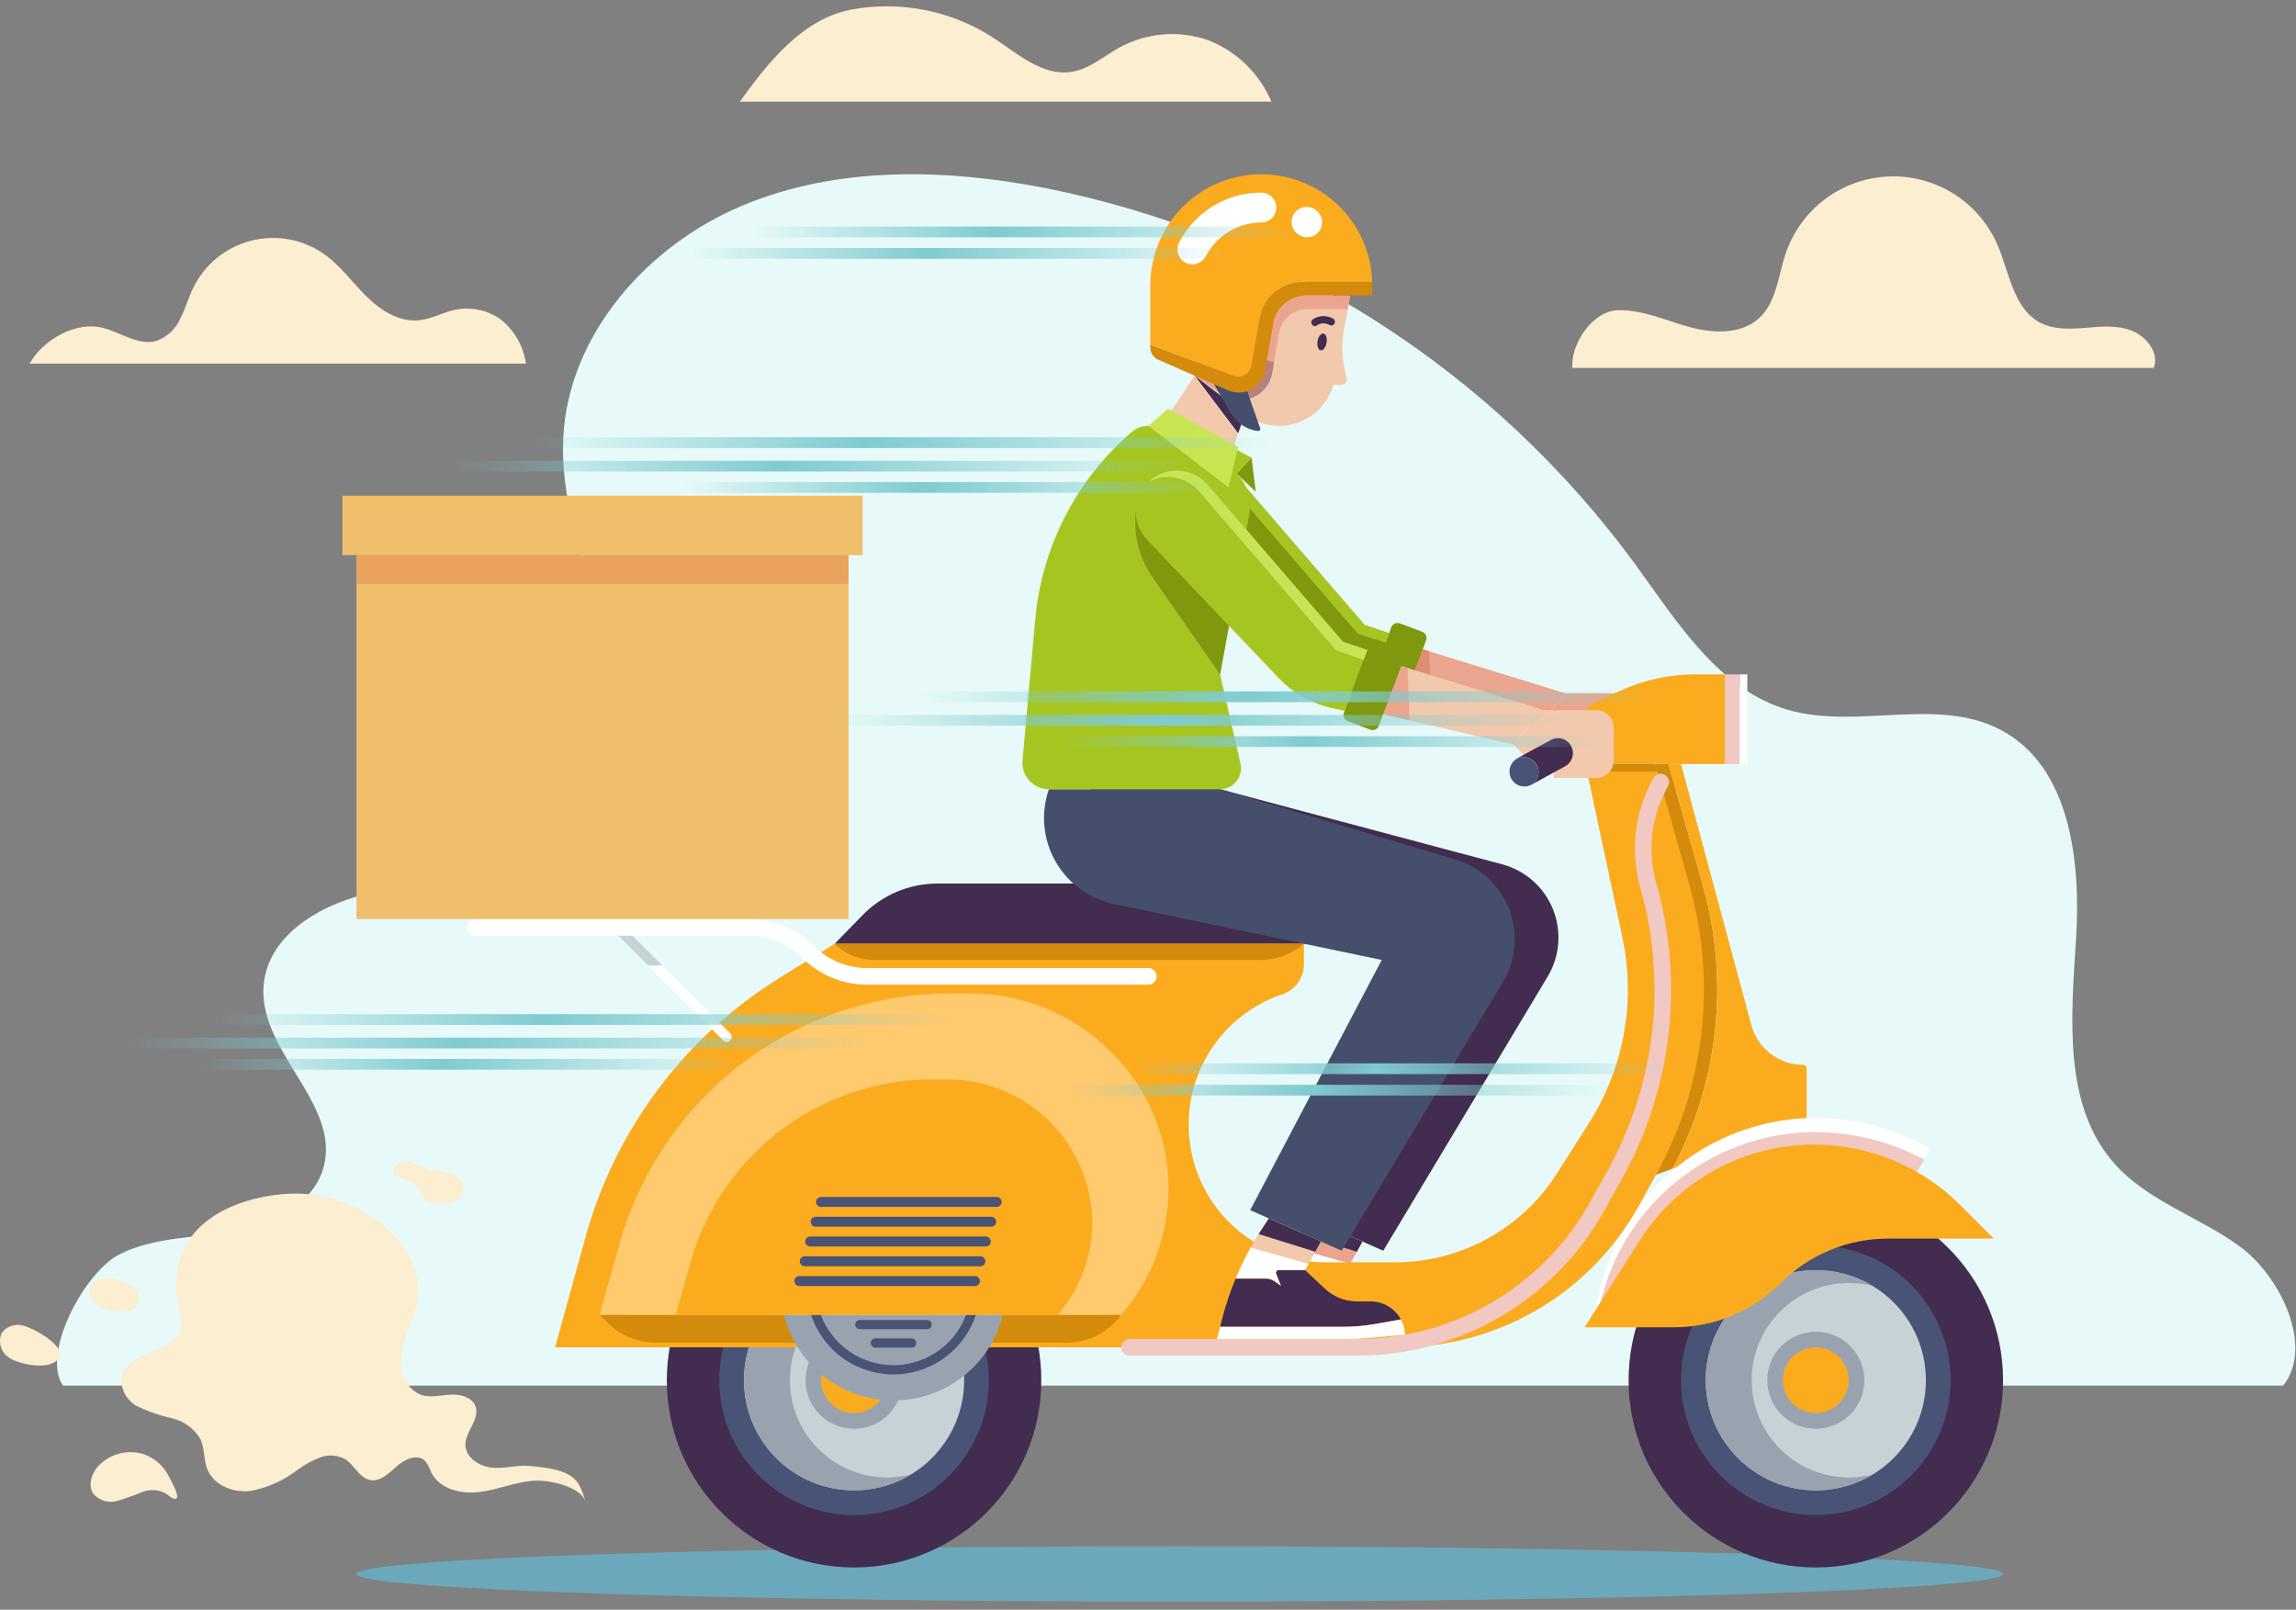 <svg width="281" height="197" viewBox="0 0 281 197" fill="none" xmlns="http://www.w3.org/2000/svg">
<rect x="0" y="0" width="281" height="197" fill="#808080" stroke="none"/>
<path d="M7.709 169.576H279.427C283.254 164.794 279.059 156.142 274.109 152.535C269.159 148.928 262.916 147.028 258.831 142.465C252.431 135.315 253.484 124.479 254.081 114.901C254.678 105.323 253.359 93.826 244.881 89.336C237.059 85.194 227.202 89.357 218.716 86.842C210.332 84.357 205.273 76.142 200.138 69.065C182.692 45.235 156.949 28.809 127.987 23.028C115.643 20.62 102.469 20.3 90.867 25.155C79.265 30.01 69.62 40.876 68.947 53.437C68.471 62.32 72.317 70.787 74.264 79.467C76.211 88.147 75.616 98.646 68.545 104.045C62.82 108.415 54.932 107.93 47.788 108.845C40.644 109.76 32.44 113.901 32.235 121.1C32.011 128.91 41.587 135.193 39.625 142.756C38.425 147.379 33.339 149.84 28.636 150.671C23.933 151.502 18.936 151.362 14.658 153.488C10.38 155.614 4.99 165.649 7.709 169.576Z" fill="#E7FAF9"/>
<path d="M192.43 45.03H263.587C264.287 43.24 262.77 41.258 260.999 40.51C259.228 39.762 257.221 39.954 255.305 40.116C253.389 40.278 251.354 40.374 249.658 39.468C246.38 37.716 245.936 33.321 244.445 29.917C243.322 27.348 241.448 25.178 239.07 23.693C236.691 22.208 233.919 21.477 231.118 21.596C228.316 21.715 225.616 22.678 223.373 24.36C221.129 26.041 219.446 28.362 218.545 31.017C217.622 33.735 217.434 36.917 215.345 38.886C213.145 40.952 209.674 40.819 206.764 40.02C203.854 39.221 201.008 37.882 197.991 37.964C194.974 38.046 192.225 42.019 192.43 45.03Z" fill="#FBEED1"/>
<path d="M90.55 12.442H155.603C154.873 10.719 153.803 9.16 152.456 7.861C151.109 6.561 149.513 5.548 147.764 4.88C146.018 4.29 144.169 4.064 142.333 4.218C140.496 4.371 138.71 4.9 137.087 5.772C135.104 6.852 133.315 8.472 131.087 8.802C127.57 9.328 124.545 6.569 121.57 4.622C116.444 1.3 110.242 0.063 104.234 1.163C98.295 2.278 94.057 7.525 90.55 12.442Z" fill="#FBEED1"/>
<path d="M3.623 44.504H64.363C64.073 42.372 62.97 40.435 61.286 39.096C60.483 38.522 59.569 38.121 58.602 37.918C57.636 37.715 56.638 37.714 55.671 37.916C54.171 38.24 52.783 39.051 51.254 39.2C48.854 39.434 46.595 37.99 44.875 36.3C43.155 34.61 41.73 32.59 39.775 31.176C38.491 30.249 37.019 29.614 35.464 29.315C33.908 29.016 32.306 29.061 30.77 29.447C29.233 29.833 27.8 30.55 26.57 31.548C25.34 32.546 24.343 33.801 23.649 35.225C23.055 36.444 22.693 37.767 22.075 38.973C21.802 39.595 21.409 40.157 20.917 40.625C20.424 41.093 19.844 41.458 19.209 41.699C17.043 42.346 14.909 40.773 12.737 40.16C9.412 39.217 5.314 41.493 3.623 44.504Z" fill="#FBEED1"/>
<path d="M144.39 196.011C200.038 196.011 245.149 194.495 245.149 192.624C245.149 190.754 200.038 189.237 144.39 189.237C88.742 189.237 43.631 190.754 43.631 192.624C43.631 194.495 88.742 196.011 144.39 196.011Z" fill="#6CA8BC"/>
<path d="M191.601 84.863H197.994C198.565 84.863 199.113 85.09 199.518 85.495C199.922 85.899 200.149 86.447 200.149 87.018V91.016C200.149 91.588 199.922 92.136 199.518 92.54C199.113 92.944 198.565 93.171 197.994 93.171H192.819V91.582C191.259 91.582 189.763 90.963 188.66 89.86L187.883 89.083L191.601 84.863Z" fill="#EBA58E"/>
<path d="M191.6 84.863L187.882 89.079L171.917 85.368L174.125 79.462L191.6 84.863Z" fill="#EBA58E"/>
<path d="M174.126 79.461L174.905 79.702L175.157 86.121L171.917 85.368L174.126 79.461Z" fill="#DD8C76"/>
<path d="M143.559 56.614C144.573 55.819 145.854 55.445 147.136 55.569C148.418 55.694 149.603 56.308 150.444 57.284L167.005 76.493L169.998 77.502L167.217 84.939L165.647 84.599C163.164 84.06 160.899 82.788 159.147 80.947L143.022 64.014C142.54 63.508 142.169 62.907 141.933 62.25C141.697 61.592 141.601 60.892 141.652 60.195C141.702 59.498 141.898 58.82 142.227 58.203C142.555 57.586 143.009 57.045 143.559 56.614Z" fill="#7F980E"/>
<path d="M167.129 85.18L167.218 84.944L169.999 77.507L170.274 76.771C170.311 76.671 170.368 76.579 170.441 76.5C170.514 76.422 170.601 76.359 170.699 76.314C170.796 76.27 170.902 76.245 171.009 76.242C171.116 76.238 171.222 76.255 171.323 76.293L174.06 77.316C174.16 77.354 174.252 77.41 174.33 77.484C174.408 77.556 174.471 77.644 174.516 77.742C174.56 77.839 174.585 77.944 174.589 78.051C174.592 78.158 174.575 78.265 174.538 78.365L174.315 78.965L171.715 85.921L171.394 86.778C171.318 86.98 171.165 87.144 170.968 87.234C170.772 87.324 170.548 87.332 170.346 87.256L167.609 86.232C167.508 86.195 167.415 86.138 167.337 86.065C167.258 85.992 167.194 85.904 167.15 85.806C167.105 85.708 167.08 85.603 167.077 85.495C167.073 85.388 167.091 85.281 167.129 85.18Z" fill="#7F980E"/>
<path d="M149.397 58.089C148.649 57.222 147.629 56.635 146.504 56.424C145.378 56.214 144.215 56.392 143.204 56.93C143.317 56.823 143.434 56.718 143.559 56.619C144.573 55.824 145.854 55.45 147.136 55.574C148.418 55.699 149.603 56.313 150.444 57.289L167.004 76.498L169.997 77.507L169.55 78.701L166.189 77.568L149.397 58.089Z" fill="#A7C521"/>
<path d="M149.323 96.589L183.838 105.775C185.228 106.145 186.513 106.833 187.592 107.784C188.671 108.736 189.513 109.925 190.054 111.258C190.594 112.591 190.817 114.031 190.706 115.465C190.594 116.899 190.151 118.287 189.411 119.521L169.291 153.069L158.091 148.098L174.191 117.484L141.406 110.632C139.912 110.319 138.501 109.692 137.268 108.791C136.035 107.891 135.007 106.738 134.255 105.409C133.502 104.08 133.042 102.607 132.903 101.086C132.765 99.565 132.953 98.032 133.453 96.59H149.324L149.323 96.589Z" fill="#422C4F"/>
<path d="M159.54 150.388L160.381 149.115L166.747 151.94L165.247 154.668L158.147 152.676C158.588 151.897 159.048 151.132 159.54 150.388Z" fill="#EBA58E"/>
<path d="M161.291 155.881L161.884 157.391L161.093 156.834C160.779 156.613 160.405 156.494 160.021 156.494H156.304C156.845 155.186 157.463 153.911 158.154 152.675L165.254 154.667L164.825 155.447H161.588C161.536 155.447 161.485 155.459 161.439 155.483C161.393 155.507 161.354 155.542 161.324 155.585C161.295 155.628 161.277 155.677 161.271 155.729C161.265 155.78 161.272 155.833 161.291 155.881Z" fill="white"/>
<path d="M169.448 162.381H154.409L154.683 161.318C155.109 159.674 155.651 158.062 156.303 156.494H160.02C160.404 156.494 160.778 156.613 161.092 156.834L161.883 157.391L161.29 155.881C161.271 155.833 161.264 155.78 161.27 155.728C161.276 155.676 161.294 155.627 161.324 155.584C161.354 155.541 161.394 155.506 161.44 155.482C161.486 155.458 161.538 155.446 161.59 155.446H164.823L167.212 157.691C168.295 158.709 169.726 159.275 171.212 159.274H172.838C173.596 159.275 174.339 159.479 174.99 159.866C175.641 160.254 176.176 160.809 176.538 161.474L173.438 162.026C172.121 162.262 170.786 162.381 169.448 162.381Z" fill="#422C4F"/>
<path d="M169.448 162.382C170.785 162.382 172.119 162.264 173.434 162.03L176.534 161.478C176.848 162.051 177.024 162.691 177.047 163.345L172.309 163.774C171.56 163.84 170.809 163.874 170.056 163.874H154.024L154.409 162.38L169.448 162.382Z" fill="white"/>
<path d="M160.38 149.114L166.746 151.939L166.058 153.191L159.127 151.028L160.38 149.114Z" fill="#422C4F"/>
<path d="M202.576 93.499H204.205L208.399 108.334C211.679 119.938 210.357 132.359 204.709 143.013L202.665 143.783L202.576 93.499Z" fill="#D48A0A"/>
<path d="M208.399 108.334L204.205 93.499H205.733L214.341 125.449C214.718 126.848 215.546 128.085 216.696 128.966C217.846 129.848 219.255 130.326 220.704 130.326C220.812 130.326 220.916 130.369 220.992 130.445C221.068 130.522 221.111 130.625 221.111 130.733V136.833L204.711 143.014C210.358 132.36 211.679 119.938 208.399 108.334Z" fill="#FBAB1E"/>
<path d="M222.231 191.833C234.887 191.833 245.146 181.574 245.146 168.918C245.146 156.262 234.887 146.003 222.231 146.003C209.576 146.003 199.316 156.262 199.316 168.918C199.316 181.574 209.576 191.833 222.231 191.833Z" fill="#422C4F"/>
<path d="M222.231 185.417C231.344 185.417 238.73 178.03 238.73 168.918C238.73 159.806 231.344 152.419 222.231 152.419C213.119 152.419 205.732 159.806 205.732 168.918C205.732 178.03 213.119 185.417 222.231 185.417Z" fill="#495375"/>
<path d="M222.232 182.39C229.672 182.39 235.704 176.359 235.704 168.918C235.704 161.478 229.672 155.446 222.232 155.446C214.791 155.446 208.76 161.478 208.76 168.918C208.76 176.359 214.791 182.39 222.232 182.39Z" fill="#C7D2D7"/>
<path d="M222.231 155.446C224.682 155.442 227.087 156.11 229.184 157.377C227.429 156.936 225.596 156.9 223.825 157.274C222.054 157.648 220.392 158.42 218.965 159.533C217.537 160.646 216.383 162.069 215.588 163.696C214.794 165.322 214.381 167.108 214.381 168.918C214.381 170.728 214.794 172.514 215.588 174.14C216.383 175.766 217.537 177.19 218.965 178.303C220.392 179.416 222.054 180.188 223.825 180.562C225.596 180.935 227.429 180.9 229.184 180.458C227.405 181.53 225.402 182.177 223.332 182.346C221.261 182.516 219.18 182.205 217.25 181.437C215.32 180.669 213.593 179.465 212.206 177.919C210.818 176.374 209.806 174.528 209.25 172.527C208.694 170.525 208.608 168.422 208.999 166.382C209.39 164.342 210.247 162.42 211.504 160.766C212.761 159.112 214.383 157.772 216.244 156.849C218.105 155.926 220.154 155.445 222.231 155.445V155.446Z" fill="#99A3B0"/>
<path d="M222.231 174.859C225.512 174.859 228.172 172.199 228.172 168.918C228.172 165.636 225.512 162.977 222.231 162.977C218.95 162.977 216.29 165.636 216.29 168.918C216.29 172.199 218.95 174.859 222.231 174.859Z" fill="#99A3B0"/>
<path d="M225.078 166.072C223.506 164.5 220.957 164.5 219.385 166.072C217.813 167.644 217.813 170.192 219.385 171.764C220.957 173.336 223.506 173.336 225.078 171.764C226.649 170.192 226.649 167.644 225.078 166.072Z" fill="#FBAB1E"/>
<path d="M104.526 191.833C117.182 191.833 127.441 181.574 127.441 168.918C127.441 156.262 117.182 146.003 104.526 146.003C91.871 146.003 81.611 156.262 81.611 168.918C81.611 181.574 91.871 191.833 104.526 191.833Z" fill="#422C4F"/>
<path d="M104.526 185.417C113.638 185.417 121.025 178.03 121.025 168.918C121.025 159.806 113.638 152.419 104.526 152.419C95.414 152.419 88.027 159.806 88.027 168.918C88.027 178.03 95.414 185.417 104.526 185.417Z" fill="#495375"/>
<path d="M104.527 182.39C111.967 182.39 117.999 176.359 117.999 168.918C117.999 161.478 111.967 155.446 104.527 155.446C97.086 155.446 91.055 161.478 91.055 168.918C91.055 176.359 97.086 182.39 104.527 182.39Z" fill="#C7D2D7"/>
<path d="M104.522 155.446C106.973 155.442 109.378 156.11 111.475 157.377C109.72 156.936 107.887 156.9 106.116 157.274C104.345 157.648 102.683 158.42 101.256 159.533C99.828 160.646 98.674 162.069 97.879 163.696C97.085 165.322 96.672 167.108 96.672 168.918C96.672 170.728 97.085 172.514 97.879 174.14C98.674 175.766 99.828 177.19 101.256 178.303C102.683 179.416 104.345 180.188 106.116 180.562C107.887 180.935 109.72 180.9 111.475 180.458C109.696 181.53 107.693 182.177 105.623 182.346C103.552 182.516 101.471 182.205 99.541 181.437C97.611 180.669 95.884 179.465 94.497 177.919C93.109 176.374 92.097 174.528 91.541 172.527C90.985 170.525 90.899 168.422 91.29 166.382C91.681 164.342 92.538 162.42 93.795 160.766C95.052 159.112 96.674 157.772 98.535 156.849C100.396 155.926 102.445 155.445 104.522 155.445V155.446Z" fill="#99A3B0"/>
<path d="M104.526 174.859C107.807 174.859 110.467 172.199 110.467 168.918C110.467 165.636 107.807 162.977 104.526 162.977C101.245 162.977 98.585 165.636 98.585 168.918C98.585 172.199 101.245 174.859 104.526 174.859Z" fill="#99A3B0"/>
<path d="M107.372 166.072C105.801 164.5 103.252 164.5 101.68 166.072C100.108 167.644 100.108 170.192 101.68 171.764C103.252 173.336 105.801 173.336 107.372 171.764C108.944 170.192 108.944 167.644 107.372 166.072Z" fill="#FBAB1E"/>
<path d="M221.128 138.568C215.368 138.804 209.832 140.873 205.329 144.473C200.826 148.073 197.589 153.017 196.091 158.584L195.581 160.433L195.027 160.705L196.091 156.847C197.589 151.28 200.826 146.336 205.329 142.736C209.832 139.136 215.368 137.067 221.128 136.831C221.433 136.822 221.739 136.817 222.045 136.817C227.044 136.808 231.956 138.119 236.284 140.617L235.504 141.917C231.365 139.699 226.74 138.543 222.044 138.551C221.738 138.553 221.433 138.558 221.128 138.568Z" fill="white"/>
<path d="M218.973 148.937L195.58 160.437L196.09 158.588C197.588 153.02 200.825 148.076 205.328 144.476C209.831 140.876 215.366 138.807 221.127 138.572C221.432 138.562 221.737 138.558 222.044 138.558C226.74 138.549 231.364 139.706 235.503 141.924L231.303 148.941L218.973 148.937Z" fill="#F2C8C2"/>
<path d="M193.919 162.441H204.853C209.767 162.44 214.479 160.487 217.953 157.012C221.427 153.538 226.139 151.585 231.053 151.584H244.017L239.917 147.484C237.569 145.136 234.781 143.274 231.714 142.003C228.646 140.732 225.358 140.078 222.037 140.078C217.787 140.078 213.605 141.149 209.878 143.193C206.151 145.237 203 148.187 200.715 151.771L193.919 162.441Z" fill="#FBAB1E"/>
<path d="M202.576 93.499L206.769 108.334C210.133 120.228 208.659 132.971 202.669 143.783L200.575 147.561C197.664 152.813 193.4 157.19 188.227 160.238C183.053 163.286 177.158 164.893 171.154 164.893H67.936L71.636 151.473C75.284 138.233 83.799 126.861 95.477 119.634L102.161 115.498H159.58V118.006C159.58 118.818 159.325 119.61 158.851 120.27C158.377 120.93 157.708 121.424 156.939 121.684C153.928 122.698 151.266 124.543 149.26 127.006C147.253 129.468 145.983 132.448 145.598 135.601C145.308 137.968 145.524 140.37 146.232 142.647C146.94 144.925 148.123 147.026 149.703 148.812C151.284 150.598 153.226 152.028 155.4 153.007C157.575 153.987 159.933 154.493 162.318 154.493H170.718C174.677 154.493 178.573 153.493 182.044 151.586C185.514 149.679 188.447 146.926 190.57 143.583L194.462 137.453C198.754 130.693 200.223 122.519 198.552 114.688L194.03 93.501L202.576 93.499Z" fill="#FBAB1E"/>
<path d="M102.156 115.498H164.214V108.131H114.727C113.024 108.131 111.338 108.472 109.768 109.133C108.198 109.794 106.776 110.763 105.586 111.982L102.156 115.498Z" fill="#422C4F"/>
<path d="M138.236 165.911H166.099C172.285 165.909 178.358 164.252 183.688 161.112C189.018 157.973 193.41 153.464 196.41 148.054L198.504 144.276C201.551 138.811 203.49 132.799 204.21 126.584C204.929 120.369 204.416 114.073 202.698 108.057C201.588 104.091 202.098 99.847 204.116 96.257C204.19 96.14 204.239 96.01 204.261 95.873C204.282 95.737 204.276 95.598 204.242 95.464C204.208 95.33 204.148 95.204 204.064 95.095C203.98 94.985 203.875 94.894 203.755 94.826C203.635 94.758 203.502 94.715 203.365 94.7C203.228 94.685 203.089 94.698 202.957 94.739C202.825 94.779 202.702 94.846 202.597 94.935C202.491 95.024 202.405 95.133 202.343 95.257C200.061 99.32 199.486 104.123 200.743 108.611C202.387 114.371 202.879 120.399 202.19 126.35C201.5 132.301 199.644 138.057 196.726 143.289L194.632 147.067C191.809 152.159 187.674 156.403 182.657 159.358C177.641 162.313 171.925 163.872 166.102 163.874H138.236C137.966 163.874 137.707 163.981 137.516 164.172C137.325 164.363 137.218 164.622 137.218 164.892C137.218 165.162 137.325 165.421 137.516 165.612C137.707 165.803 137.966 165.911 138.236 165.911Z" fill="#F2C8C2"/>
<path d="M137.227 160.904H73.386L74.363 161.881C75.924 163.443 78.042 164.32 80.251 164.32H130.502C131.812 164.32 133.104 164.011 134.273 163.417C135.441 162.824 136.453 161.963 137.226 160.904H137.227Z" fill="#D48A0A"/>
<path d="M109.346 171.396C116.973 171.396 123.155 165.214 123.155 157.587C123.155 149.961 116.973 143.778 109.346 143.778C101.72 143.778 95.537 149.961 95.537 157.587C95.537 165.214 101.72 171.396 109.346 171.396Z" fill="#99A3B0"/>
<path d="M109.347 168.208C111.447 168.208 113.5 167.585 115.247 166.418C116.993 165.251 118.354 163.592 119.158 161.652C119.962 159.711 120.172 157.576 119.762 155.516C119.353 153.456 118.341 151.564 116.856 150.078C115.371 148.593 113.478 147.582 111.418 147.172C109.358 146.762 107.223 146.972 105.282 147.776C103.342 148.58 101.683 149.941 100.516 151.688C99.349 153.434 98.727 155.487 98.727 157.588C98.73 160.403 99.85 163.103 101.841 165.094C103.832 167.085 106.531 168.205 109.347 168.208ZM109.347 148.098C111.223 148.098 113.058 148.655 114.619 149.698C116.179 150.74 117.395 152.223 118.113 153.957C118.832 155.691 119.019 157.599 118.653 159.44C118.287 161.281 117.383 162.971 116.056 164.299C114.728 165.626 113.037 166.529 111.197 166.896C109.356 167.262 107.448 167.074 105.714 166.355C103.98 165.637 102.498 164.421 101.455 162.86C100.412 161.299 99.856 159.465 99.856 157.588C99.857 155.071 100.858 152.658 102.637 150.878C104.417 149.098 106.83 148.097 109.347 148.095V148.098Z" fill="#495375"/>
<path d="M102.453 158.152H116.243C116.393 158.152 116.536 158.093 116.642 157.987C116.748 157.881 116.808 157.737 116.808 157.587C116.808 157.438 116.748 157.294 116.642 157.188C116.536 157.082 116.393 157.022 116.243 157.022H102.453C102.303 157.022 102.159 157.082 102.053 157.188C101.947 157.294 101.888 157.438 101.888 157.587C101.888 157.737 101.947 157.881 102.053 157.987C102.159 158.093 102.303 158.152 102.453 158.152Z" fill="#495375"/>
<path d="M103.636 155.892H115.054C115.204 155.892 115.348 155.832 115.454 155.726C115.56 155.62 115.619 155.477 115.619 155.327C115.619 155.177 115.56 155.033 115.454 154.927C115.348 154.821 115.204 154.762 115.054 154.762H103.636C103.486 154.762 103.343 154.821 103.237 154.927C103.131 155.033 103.071 155.177 103.071 155.327C103.071 155.477 103.131 155.62 103.237 155.726C103.343 155.832 103.486 155.892 103.636 155.892Z" fill="#495375"/>
<path d="M105.232 153.633H113.461C113.611 153.633 113.755 153.573 113.861 153.467C113.966 153.361 114.026 153.218 114.026 153.068C114.026 152.918 113.966 152.774 113.861 152.668C113.755 152.562 113.611 152.503 113.461 152.503H105.232C105.082 152.503 104.938 152.562 104.832 152.668C104.727 152.774 104.667 152.918 104.667 153.068C104.667 153.218 104.727 153.361 104.832 153.467C104.938 153.573 105.082 153.633 105.232 153.633Z" fill="#495375"/>
<path d="M107.128 151.373H111.562C111.712 151.373 111.856 151.314 111.962 151.208C112.068 151.102 112.127 150.958 112.127 150.808C112.127 150.658 112.068 150.515 111.962 150.409C111.856 150.303 111.712 150.243 111.562 150.243H107.128C106.979 150.243 106.835 150.303 106.729 150.409C106.623 150.515 106.563 150.658 106.563 150.808C106.563 150.958 106.623 151.102 106.729 151.208C106.835 151.314 106.979 151.373 107.128 151.373Z" fill="#495375"/>
<path d="M103.636 160.411H115.054C115.204 160.411 115.348 160.352 115.454 160.246C115.56 160.14 115.619 159.996 115.619 159.846C115.619 159.696 115.56 159.553 115.454 159.447C115.348 159.341 115.204 159.281 115.054 159.281H103.636C103.486 159.281 103.343 159.341 103.237 159.447C103.131 159.553 103.071 159.696 103.071 159.846C103.071 159.996 103.131 160.14 103.237 160.246C103.343 160.352 103.486 160.411 103.636 160.411Z" fill="#495375"/>
<path d="M105.232 162.671H113.461C113.611 162.671 113.755 162.612 113.861 162.506C113.966 162.4 114.026 162.256 114.026 162.106C114.026 161.956 113.966 161.812 113.861 161.707C113.755 161.601 113.611 161.541 113.461 161.541H105.232C105.082 161.541 104.938 161.601 104.832 161.707C104.727 161.812 104.667 161.956 104.667 162.106C104.667 162.256 104.727 162.4 104.832 162.506C104.938 162.612 105.082 162.671 105.232 162.671Z" fill="#495375"/>
<path d="M107.128 164.931H111.562C111.712 164.931 111.856 164.871 111.962 164.765C112.068 164.659 112.127 164.516 112.127 164.366C112.127 164.216 112.068 164.072 111.962 163.966C111.856 163.86 111.712 163.801 111.562 163.801H107.128C106.979 163.801 106.835 163.86 106.729 163.966C106.623 164.072 106.563 164.216 106.563 164.366C106.563 164.516 106.623 164.659 106.729 164.765C106.835 164.871 106.979 164.931 107.128 164.931Z" fill="#495375"/>
<path d="M94.443 127.68C101.014 123.688 108.555 121.578 116.243 121.58H118.821C131.921 121.58 143.021 132.292 143.012 145.388C143.015 151.089 140.961 156.6 137.229 160.91H73.386L75.832 152.203C78.705 141.967 85.357 133.202 94.443 127.68Z" fill="#FFC96D"/>
<path d="M98.125 136.574C102.936 133.651 108.458 132.104 114.088 132.104H115.976C120.625 132.106 125.088 133.934 128.402 137.196C131.716 140.457 133.615 144.89 133.691 149.538C133.693 153.713 132.189 157.749 129.456 160.905H82.706L84.497 154.529C86.602 147.034 91.473 140.617 98.125 136.574Z" fill="#FBAB1E"/>
<path d="M97.833 157.388H119.324C119.486 157.388 119.641 157.324 119.756 157.209C119.87 157.094 119.935 156.939 119.935 156.777C119.935 156.615 119.87 156.46 119.756 156.345C119.641 156.23 119.486 156.166 119.324 156.166H97.833C97.671 156.166 97.515 156.23 97.401 156.345C97.286 156.46 97.222 156.615 97.222 156.777C97.222 156.939 97.286 157.094 97.401 157.209C97.515 157.324 97.671 157.388 97.833 157.388Z" fill="#495375"/>
<path d="M98.495 154.969H119.986C120.148 154.969 120.303 154.905 120.418 154.79C120.532 154.676 120.597 154.52 120.597 154.358C120.597 154.196 120.532 154.041 120.418 153.926C120.303 153.811 120.148 153.747 119.986 153.747H98.495C98.333 153.747 98.177 153.811 98.063 153.926C97.948 154.041 97.884 154.196 97.884 154.358C97.884 154.52 97.948 154.676 98.063 154.79C98.177 154.905 98.333 154.969 98.495 154.969Z" fill="#495375"/>
<path d="M99.157 152.549H120.647C120.809 152.549 120.964 152.485 121.079 152.37C121.194 152.256 121.258 152.1 121.258 151.938C121.258 151.776 121.194 151.621 121.079 151.506C120.964 151.392 120.809 151.327 120.647 151.327H99.157C98.995 151.327 98.839 151.392 98.725 151.506C98.61 151.621 98.546 151.776 98.546 151.938C98.546 152.1 98.61 152.256 98.725 152.37C98.839 152.485 98.995 152.549 99.157 152.549Z" fill="#495375"/>
<path d="M99.819 150.13H121.309C121.471 150.13 121.626 150.066 121.741 149.951C121.856 149.837 121.92 149.681 121.92 149.519C121.92 149.357 121.856 149.202 121.741 149.087C121.626 148.973 121.471 148.908 121.309 148.908H99.819C99.657 148.908 99.501 148.973 99.387 149.087C99.272 149.202 99.208 149.357 99.208 149.519C99.208 149.681 99.272 149.837 99.387 149.951C99.501 150.066 99.657 150.13 99.819 150.13Z" fill="#495375"/>
<path d="M100.481 147.711H121.971C122.133 147.711 122.289 147.647 122.403 147.532C122.518 147.418 122.582 147.262 122.582 147.1C122.582 146.938 122.518 146.783 122.403 146.668C122.289 146.554 122.133 146.489 121.971 146.489H100.481C100.319 146.489 100.164 146.554 100.049 146.668C99.934 146.783 99.87 146.938 99.87 147.1C99.87 147.262 99.934 147.418 100.049 147.532C100.164 147.647 100.319 147.711 100.481 147.711Z" fill="#495375"/>
<path d="M159.575 115.498H102.156C103.427 116.769 105.151 117.483 106.948 117.483H154.26C156.213 117.483 158.1 116.778 159.575 115.498Z" fill="#D48A0A"/>
<path d="M194.021 93.499H211.131V82.534H207.417C204.229 82.534 201.079 83.233 198.19 84.581L195.441 85.863C194.584 86.262 193.895 86.948 193.493 87.803C193.091 88.658 193.002 89.627 193.241 90.541L194.021 93.499Z" fill="#FBAB1E"/>
<path d="M212.93 82.534H211.131V93.499H212.93V82.534Z" fill="#F2C8C2"/>
<path d="M213.847 82.534H212.93V93.499H213.847V82.534Z" fill="white"/>
<path d="M75.105 113.927C74.993 113.812 74.93 113.657 74.932 113.496C74.933 113.336 74.997 113.182 75.111 113.069C75.224 112.955 75.378 112.891 75.538 112.89C75.699 112.889 75.853 112.951 75.969 113.063L81.086 118.18H79.358L75.105 113.927Z" fill="#C7D2D7"/>
<path d="M81.088 118.181L89.377 126.47C89.489 126.585 89.551 126.739 89.55 126.9C89.549 127.06 89.485 127.214 89.371 127.328C89.258 127.441 89.104 127.505 88.944 127.507C88.783 127.508 88.629 127.446 88.513 127.334L79.36 118.181H81.088Z" fill="white"/>
<path d="M106.121 120.506H140.563C140.827 120.497 141.078 120.386 141.263 120.196C141.447 120.006 141.55 119.752 141.55 119.487C141.55 119.222 141.447 118.968 141.263 118.778C141.078 118.588 140.827 118.477 140.563 118.469H106.123C104.913 118.472 103.714 118.234 102.596 117.771C101.479 117.308 100.464 116.627 99.611 115.769C98.569 114.721 97.33 113.891 95.965 113.325C94.6 112.76 93.136 112.471 91.659 112.475H58.163C57.898 112.483 57.647 112.594 57.463 112.784C57.279 112.974 57.176 113.228 57.176 113.493C57.176 113.758 57.279 114.012 57.463 114.202C57.647 114.392 57.898 114.503 58.163 114.512H91.663C92.873 114.509 94.072 114.746 95.189 115.209C96.307 115.673 97.322 116.353 98.175 117.212C99.216 118.258 100.454 119.088 101.818 119.654C103.182 120.219 104.644 120.509 106.121 120.506Z" fill="white"/>
<path d="M202.577 93.5H194.022L194.222 94.423H202.841L202.577 93.5Z" fill="#D48A0A"/>
<path d="M103.849 67.936H43.63V112.476H103.849V67.936Z" fill="#F0BF6C"/>
<path d="M105.573 60.67H41.906V67.936H105.573V60.67Z" fill="#F0BF6C"/>
<path d="M103.849 67.936H43.63V71.466H103.849V67.936Z" fill="#EBA25D"/>
<path d="M149.322 96.589L178.108 105.189C179.596 105.633 180.962 106.412 182.103 107.465C183.243 108.518 184.128 109.817 184.689 111.265C185.251 112.712 185.474 114.268 185.341 115.815C185.209 117.362 184.725 118.858 183.926 120.189L164.206 153.069L153.006 148.098L169.106 117.484L136.321 110.632C134.827 110.319 133.416 109.692 132.183 108.791C130.95 107.891 129.923 106.738 129.17 105.409C128.417 104.08 127.957 102.607 127.819 101.086C127.68 99.565 127.868 98.032 128.368 96.59H149.326L149.322 96.589Z" fill="#454F6B"/>
<path d="M154.455 150.388L155.296 149.115L161.662 151.94L160.162 154.668L153.062 152.676C153.5 151.897 153.955 151.132 154.455 150.388Z" fill="#F2C9AD"/>
<path d="M156.203 155.881L156.796 157.391L156.005 156.834C155.691 156.613 155.317 156.494 154.934 156.494H151.217C151.758 155.186 152.375 153.91 153.066 152.675L160.166 154.667L159.737 155.447H156.504C156.452 155.446 156.4 155.458 156.354 155.482C156.307 155.506 156.267 155.541 156.238 155.584C156.208 155.626 156.189 155.676 156.183 155.728C156.177 155.78 156.184 155.832 156.203 155.881Z" fill="white"/>
<path d="M164.36 162.381H149.321L149.595 161.318C150.021 159.674 150.563 158.062 151.215 156.494H154.932C155.316 156.495 155.69 156.613 156.003 156.834L156.794 157.391L156.201 155.881C156.182 155.833 156.175 155.78 156.181 155.728C156.187 155.676 156.206 155.627 156.235 155.584C156.265 155.541 156.305 155.506 156.351 155.482C156.397 155.458 156.449 155.446 156.501 155.446H159.734L162.123 157.691C163.206 158.709 164.637 159.275 166.123 159.274H167.751C168.509 159.275 169.252 159.479 169.903 159.866C170.555 160.253 171.089 160.809 171.451 161.474L168.351 162.026C167.034 162.262 165.698 162.381 164.36 162.381Z" fill="#422C4F"/>
<path d="M164.36 162.382C165.697 162.382 167.031 162.264 168.346 162.03L171.447 161.478C171.761 162.051 171.937 162.691 171.959 163.345L167.221 163.774C166.472 163.84 165.721 163.874 164.968 163.874H148.938L149.322 162.38L164.36 162.382Z" fill="white"/>
<path d="M155.293 149.114L161.659 151.939L160.971 153.191L154.039 151.028L155.293 149.114Z" fill="#422C4F"/>
<path d="M155.709 45.663L156.581 40.719C156.722 39.918 157.142 39.191 157.765 38.668C158.389 38.145 159.177 37.858 159.991 37.857H164.951L164.508 40.204C164.188 41.904 164.219 43.652 164.6 45.339L164.817 46.298C164.839 46.394 164.839 46.492 164.817 46.587C164.795 46.682 164.752 46.772 164.691 46.848C164.63 46.924 164.553 46.985 164.465 47.028C164.377 47.07 164.281 47.092 164.183 47.091H163.183C162.879 48.176 162.314 49.169 161.537 49.985C160.761 50.8 159.796 51.412 158.727 51.768C157.659 52.124 156.519 52.212 155.409 52.025C154.298 51.839 153.25 51.382 152.357 50.696L146.206 45.971L149.471 48.252C150.023 48.637 150.663 48.877 151.332 48.949C152.001 49.021 152.677 48.924 153.299 48.666C153.92 48.408 154.467 47.998 154.888 47.473C155.309 46.948 155.592 46.326 155.709 45.663Z" fill="#F2C9AD"/>
<path d="M165.27 36.164L164.95 37.858H159.99C159.176 37.858 158.388 38.145 157.764 38.669C157.141 39.192 156.721 39.918 156.58 40.72L155.708 45.664C155.591 46.327 155.309 46.95 154.888 47.476C154.466 48.001 153.919 48.412 153.297 48.67C152.675 48.928 151.998 49.025 151.328 48.953C150.659 48.88 150.018 48.64 149.466 48.254L146.201 45.973V36.165L165.27 36.164Z" fill="#EBA58E"/>
<path d="M146.201 45.971L152.353 50.696L151.534 53.046L146.201 45.971Z" fill="#422C4F"/>
<path d="M141.896 52.496L146.202 45.971L151.535 53.045L150.135 57.045L141.896 52.496Z" fill="#F2C9AD"/>
<path d="M161.251 41.758C161.158 42.324 161.33 42.823 161.635 42.873C161.94 42.923 162.263 42.505 162.356 41.94C162.449 41.375 162.277 40.875 161.972 40.825C161.667 40.775 161.344 41.193 161.251 41.758Z" fill="#422C4F"/>
<path d="M162.709 39.767C162.468 39.628 162.192 39.561 161.914 39.574C161.636 39.586 161.368 39.678 161.14 39.838C160.662 40.155 160.217 39.386 160.692 39.071C161.057 38.832 161.48 38.699 161.915 38.687C162.351 38.674 162.781 38.783 163.158 39C163.26 39.059 163.334 39.157 163.364 39.271C163.394 39.385 163.377 39.506 163.318 39.608C163.258 39.709 163.161 39.783 163.047 39.813C162.933 39.843 162.812 39.827 162.71 39.767H162.709Z" fill="#422C4F"/>
<path opacity="0.3" d="M155.941 44.343L155.708 45.661C155.537 46.629 155.016 47.499 154.245 48.108C153.474 48.716 152.506 49.02 151.525 48.961L154.096 43.828L155.941 44.343Z" fill="#422C4F"/>
<path d="M152.354 47.058L154.232 52.412C154.246 52.453 154.25 52.497 154.243 52.539C154.236 52.582 154.218 52.622 154.191 52.655C154.164 52.689 154.129 52.715 154.089 52.731C154.049 52.748 154.005 52.754 153.963 52.748C153.27 52.666 152.606 52.423 152.024 52.039C151.442 51.655 150.957 51.14 150.609 50.536L148.226 46.404L152.354 47.058Z" fill="#454F6B"/>
<path d="M154.19 38.877L153.154 44.744C153.113 44.979 153.02 45.202 152.883 45.397C152.746 45.593 152.567 45.755 152.36 45.874C152.153 45.993 151.923 46.065 151.685 46.084C151.447 46.104 151.208 46.072 150.984 45.989L140.784 42.211V34.911C140.784 31.309 142.215 27.854 144.763 25.306C147.31 22.759 150.765 21.328 154.367 21.328C157.898 21.329 161.29 22.704 163.824 25.164C166.357 27.623 167.834 30.973 167.939 34.502H159.405C158.161 34.503 156.956 34.942 156.002 35.742C155.049 36.542 154.407 37.652 154.19 38.877Z" fill="#FBAB1E"/>
<path d="M145.93 32.356C146.266 32.357 146.595 32.265 146.881 32.092C147.168 31.918 147.402 31.669 147.557 31.372C148.204 30.125 149.182 29.079 150.383 28.35C151.584 27.62 152.962 27.235 154.367 27.236C154.854 27.236 155.32 27.043 155.664 26.699C156.007 26.356 156.2 25.89 156.2 25.403C156.2 24.917 156.007 24.451 155.664 24.107C155.32 23.763 154.854 23.57 154.367 23.57C152.293 23.568 150.257 24.135 148.483 25.211C146.709 26.287 145.265 27.829 144.308 29.67C144.163 29.95 144.092 30.262 144.102 30.577C144.112 30.891 144.202 31.198 144.366 31.468C144.529 31.737 144.758 31.96 145.033 32.115C145.307 32.27 145.616 32.352 145.931 32.352L145.93 32.356Z" fill="white"/>
<path d="M159.976 29.043C160.362 29.044 160.739 28.922 161.053 28.695C161.366 28.468 161.599 28.148 161.719 27.78C161.84 27.412 161.84 27.016 161.722 26.648C161.603 26.28 161.371 25.959 161.059 25.73L160.974 25.668C160.578 25.385 160.087 25.27 159.607 25.35C159.127 25.429 158.699 25.695 158.416 26.09C158.132 26.486 158.018 26.977 158.097 27.457C158.176 27.936 158.442 28.365 158.838 28.648L158.896 28.689C159.209 28.919 159.587 29.043 159.976 29.043Z" fill="white"/>
<path d="M150.983 45.986C151.207 46.069 151.446 46.101 151.684 46.081C151.922 46.062 152.152 45.99 152.359 45.871C152.566 45.752 152.745 45.589 152.882 45.394C153.019 45.199 153.112 44.976 153.153 44.741L154.189 38.874C154.406 37.648 155.048 36.539 156.002 35.739C156.955 34.939 158.16 34.5 159.404 34.499H167.937C167.937 34.635 167.947 34.771 167.947 34.908V36.164H159.856C158.899 36.164 157.971 36.501 157.238 37.117C156.504 37.733 156.011 38.587 155.844 39.53L154.817 45.351C154.731 45.837 154.536 46.297 154.247 46.697C153.957 47.097 153.581 47.425 153.145 47.658C152.71 47.891 152.228 48.022 151.735 48.041C151.241 48.06 150.75 47.967 150.298 47.769L141.756 44.023C141.466 43.896 141.22 43.687 141.047 43.422C140.873 43.157 140.781 42.848 140.781 42.531V42.209L150.983 45.986Z" fill="#D48A0A"/>
<path d="M151.82 93.457L149.32 82.535L152.906 62.89C153.114 61.749 152.959 60.572 152.462 59.524C151.965 58.476 151.151 57.611 150.136 57.051L141.893 52.498C141.366 52.206 140.762 52.083 140.163 52.144C139.563 52.206 138.997 52.449 138.54 52.841C131.749 58.661 127.5 66.904 126.699 75.812L125.146 93.069C125.106 93.515 125.159 93.965 125.302 94.39C125.445 94.814 125.675 95.205 125.978 95.536C126.28 95.867 126.648 96.131 127.058 96.311C127.468 96.492 127.912 96.586 128.36 96.586H149.318C149.703 96.586 150.083 96.5 150.43 96.333C150.777 96.167 151.082 95.924 151.322 95.624C151.563 95.323 151.732 94.972 151.818 94.597C151.905 94.222 151.905 93.832 151.82 93.457Z" fill="#A7C521"/>
<path d="M139.39 60.663L139.32 60.93C138.892 62.579 138.825 64.302 139.125 65.979C139.424 67.656 140.083 69.249 141.056 70.648L149.322 82.534L151.002 73.328L139.39 60.663Z" fill="#7F980E"/>
<path d="M150.91 54.833L153.175 56.004L150.91 58.448L150.137 57.048L150.91 54.833Z" fill="#A7C521"/>
<path d="M153.175 56.005L153.689 60.181L151.356 57.969L153.175 56.005Z" fill="#7F980E"/>
<path d="M140.56 52.129L142.96 50.012L151.531 54.697L150.36 59.653L140.56 52.129Z" fill="#CAE552"/>
<path d="M188.956 86.906H195.349C195.921 86.906 196.469 87.133 196.873 87.537C197.277 87.942 197.504 88.49 197.504 89.061V93.055C197.504 93.627 197.277 94.175 196.873 94.579C196.469 94.983 195.921 95.21 195.349 95.21H190.174V93.621C189.402 93.621 188.637 93.469 187.924 93.174C187.211 92.878 186.562 92.445 186.016 91.899L185.239 91.122L188.956 86.906Z" fill="#F2C9AD"/>
<path d="M188.955 86.906L185.237 91.122L169.272 87.411L171.48 81.505L188.955 86.906Z" fill="#F2C9AD"/>
<path d="M171.482 81.505L172.261 81.746L172.513 88.165L169.273 87.412L171.482 81.505Z" fill="#EBA58E"/>
<path d="M140.915 58.662C141.928 57.867 143.209 57.492 144.492 57.617C145.774 57.742 146.959 58.356 147.8 59.332L164.361 78.541L167.354 79.55L164.573 86.987L163.003 86.647C160.519 86.108 158.255 84.835 156.503 82.994L140.383 66.055C139.902 65.549 139.531 64.949 139.295 64.292C139.06 63.635 138.964 62.937 139.014 62.24C139.064 61.544 139.259 60.867 139.586 60.25C139.914 59.634 140.366 59.093 140.915 58.662Z" fill="#A7C521"/>
<path d="M164.485 87.224L164.574 86.987L167.355 79.55L167.63 78.814C167.668 78.714 167.724 78.622 167.797 78.543C167.87 78.465 167.958 78.402 168.056 78.358C168.153 78.313 168.258 78.288 168.365 78.285C168.472 78.281 168.579 78.298 168.679 78.336L171.416 79.359C171.516 79.396 171.608 79.453 171.687 79.526C171.765 79.599 171.828 79.687 171.873 79.784C171.917 79.882 171.942 79.987 171.946 80.094C171.949 80.201 171.932 80.308 171.894 80.408L171.671 81.008L169.071 87.964L168.75 88.821C168.713 88.921 168.656 89.013 168.583 89.091C168.51 89.169 168.422 89.233 168.325 89.277C168.228 89.322 168.123 89.346 168.016 89.35C167.909 89.354 167.802 89.336 167.702 89.299L164.965 88.276C164.864 88.239 164.772 88.182 164.693 88.109C164.614 88.035 164.551 87.948 164.506 87.85C164.462 87.752 164.437 87.646 164.433 87.539C164.429 87.431 164.447 87.324 164.485 87.224Z" fill="#7F980E"/>
<path d="M146.753 60.132C146.005 59.264 144.985 58.677 143.859 58.466C142.734 58.255 141.57 58.434 140.56 58.972C140.673 58.865 140.789 58.76 140.915 58.661C141.928 57.866 143.209 57.492 144.491 57.616C145.773 57.741 146.958 58.355 147.8 59.331L164.359 78.541L167.352 79.55L166.906 80.744L163.544 79.611L146.753 60.132Z" fill="#C7E458"/>
<path d="M188.074 93.612C187.959 93.4 187.802 93.214 187.615 93.063C187.427 92.912 187.212 92.8 186.981 92.732C186.75 92.665 186.508 92.644 186.268 92.67C186.029 92.696 185.797 92.769 185.586 92.885H185.579C185.616 92.861 185.648 92.832 185.687 92.809L189.787 90.564C190.213 90.33 190.715 90.275 191.182 90.411C191.648 90.548 192.042 90.864 192.276 91.29C192.509 91.716 192.564 92.218 192.428 92.685C192.291 93.151 191.975 93.545 191.549 93.778L187.456 96.022C187.844 95.772 188.124 95.385 188.239 94.938C188.353 94.491 188.295 94.017 188.074 93.612Z" fill="#422C4F"/>
<path d="M186.57 96.256C186.174 96.257 185.789 96.13 185.472 95.893C185.155 95.657 184.923 95.324 184.812 94.944C184.7 94.565 184.714 94.159 184.853 93.789C184.991 93.418 185.246 93.103 185.579 92.889H185.586C186.001 92.662 186.489 92.605 186.945 92.73C187.402 92.855 187.792 93.152 188.034 93.558C188.277 93.965 188.352 94.45 188.244 94.911C188.136 95.372 187.853 95.773 187.456 96.03H187.449C187.18 96.178 186.877 96.256 186.57 96.256Z" fill="#495375"/>
<path d="M71.66 183.772C70.821 181.038 70.382 179.872 64.766 179.402C63.229 179.272 61.683 179.785 60.151 179.611C58.619 179.437 56.986 178.37 56.964 176.828C56.94 175.176 58.745 173.709 58.209 172.147C57.809 170.994 56.362 170.608 55.145 170.679C53.928 170.75 52.674 171.093 51.52 170.703C50.831 170.41 50.238 169.929 49.809 169.314C49.381 168.7 49.134 167.977 49.097 167.228C49.047 165.73 49.33 164.239 49.927 162.863C50.523 161.492 50.939 160.049 51.163 158.57C51.452 155.406 49.633 152.37 47.253 150.26C43.918 147.339 39.568 145.845 35.141 146.1C30.865 146.368 25.616 147.975 23.17 151.737C21.728 153.979 21.219 156.695 21.752 159.306C22.122 160.357 22.238 161.481 22.089 162.585C21.651 164.151 19.935 164.921 18.422 165.516C16.909 166.111 15.205 166.962 14.878 168.554C14.809 169.29 14.966 170.029 15.328 170.673C15.689 171.317 16.238 171.836 16.902 172.16C18.239 172.783 19.637 173.261 21.075 173.587C21.794 173.755 22.471 174.067 23.066 174.505C23.66 174.943 24.16 175.497 24.533 176.133C25.065 177.275 24.91 178.633 25.372 179.805C26.152 181.786 28.559 182.724 30.672 182.472C32.771 182.069 34.745 181.178 36.437 179.872C37.288 179.24 38.223 178.73 39.215 178.355C39.713 178.172 40.245 178.099 40.774 178.142C41.303 178.185 41.816 178.343 42.277 178.604C43.387 179.322 43.971 180.85 45.265 181.121C46.52 181.384 47.607 180.311 48.56 179.453C49.513 178.595 51.042 177.879 51.98 178.753C52.334 179.191 52.608 179.687 52.788 180.22C53.775 182.204 56.345 182.858 58.547 182.612C60.749 182.366 62.839 181.458 65.047 181.234C67.255 181.01 71.114 181.992 71.66 183.772Z" fill="#FBEED1"/>
<path d="M17.577 177.965C16.621 177.667 15.6 177.64 14.629 177.887C13.658 178.134 12.775 178.646 12.077 179.365C11.203 180.293 10.703 181.791 11.435 182.834C11.788 183.237 12.248 183.531 12.761 183.683C13.274 183.835 13.82 183.839 14.335 183.693C15.358 183.387 16.365 183.027 17.351 182.616C17.847 182.415 18.384 182.332 18.918 182.375C19.451 182.418 19.968 182.586 20.425 182.864C20.62 183.043 20.834 183.201 21.062 183.333C22.562 184.015 20.905 181.169 20.713 180.782C20.403 180.129 19.966 179.543 19.427 179.06C18.889 178.576 18.26 178.204 17.577 177.965Z" fill="#FBEED1"/>
<path d="M2.849 162.234C2.372 162.096 1.865 162.108 1.395 162.267C0.925 162.426 0.515 162.725 0.221 163.124C-0.023 163.652 -0.066 164.249 0.097 164.806C0.261 165.364 0.622 165.842 1.112 166.154C2.287 166.984 6.397 167.873 7.257 166.079C7.943 164.646 4.076 162.521 2.849 162.234Z" fill="#FBEED1"/>
<path d="M16.812 159.736C16.692 159.929 16.532 160.094 16.341 160.218C16.151 160.342 15.936 160.423 15.712 160.455C15.263 160.517 14.808 160.512 14.361 160.44C13.562 160.408 12.778 160.208 12.061 159.855C11.705 159.671 11.414 159.383 11.228 159.029C11.041 158.675 10.967 158.273 11.016 157.875C11.666 154.908 18.243 157.093 16.812 159.736Z" fill="#FBEED1"/>
<path d="M55.466 143.757C55.832 143.892 56.151 144.131 56.382 144.446C56.613 144.76 56.746 145.135 56.766 145.525C56.734 145.814 56.633 146.09 56.47 146.33C56.307 146.57 56.087 146.767 55.831 146.902C55.314 147.168 54.743 147.311 54.162 147.318C53.435 147.421 52.697 147.234 52.108 146.797C51.798 146.45 51.529 146.068 51.308 145.659C50.829 144.965 50.125 144.457 49.315 144.222C48.843 144.087 48.121 143.953 48.106 143.332C48.091 142.711 48.929 142.272 49.45 142.158C49.922 142.095 50.403 142.186 50.82 142.419C51.489 142.731 52.185 142.983 52.899 143.171C53.771 143.286 54.63 143.482 55.466 143.757Z" fill="#FBEED1"/>
<path d="M158.053 27.727H91.169V29.044H158.053V27.727Z" fill="url(#paint0_linear_169_1463)"/>
<path d="M150.151 30.351H83.267V31.668H150.151V30.351Z" fill="url(#paint1_linear_169_1463)"/>
<path d="M204.749 130.134H137.865V131.451H204.749V130.134Z" fill="url(#paint2_linear_169_1463)"/>
<path d="M196.846 132.758H129.962V134.075H196.846V132.758Z" fill="url(#paint3_linear_169_1463)"/>
<path d="M149.279 58.994H82.394V60.311H149.279V58.994Z" fill="url(#paint4_linear_169_1463)"/>
<path d="M145.57 56.392H53.785V57.709H145.57V56.392Z" fill="url(#paint5_linear_169_1463)"/>
<path d="M155.821 53.516H64.035V54.833H155.821V53.516Z" fill="url(#paint6_linear_169_1463)"/>
<path d="M196.134 90.099H129.25V91.416H196.134V90.099Z" fill="url(#paint7_linear_169_1463)"/>
<path d="M192.428 87.495H100.642V88.812H192.428V87.495Z" fill="url(#paint8_linear_169_1463)"/>
<path d="M202.676 84.618H110.891V85.935H202.676V84.618Z" fill="url(#paint9_linear_169_1463)"/>
<path d="M90.584 129.594H23.7V130.911H90.584V129.594Z" fill="url(#paint10_linear_169_1463)"/>
<path d="M106.317 126.99H14.532V128.307H106.317V126.99Z" fill="url(#paint11_linear_169_1463)"/>
<path d="M116.567 124.114H24.781V125.431H116.567V124.114Z" fill="url(#paint12_linear_169_1463)"/>
<defs>
<linearGradient id="paint0_linear_169_1463" x1="158.053" y1="28.385" x2="91.169" y2="28.385" gradientUnits="userSpaceOnUse">
<stop stop-color="#7FCBD0" stop-opacity="0"/>
<stop offset="0.544" stop-color="#7FCBD0"/>
<stop offset="0.988" stop-color="#7FCBD0" stop-opacity="0"/>
</linearGradient>
<linearGradient id="paint1_linear_169_1463" x1="150.151" y1="31.009" x2="83.267" y2="31.009" gradientUnits="userSpaceOnUse">
<stop stop-color="#7FCBD0" stop-opacity="0"/>
<stop offset="0.544" stop-color="#7FCBD0"/>
<stop offset="0.988" stop-color="#7FCBD0" stop-opacity="0"/>
</linearGradient>
<linearGradient id="paint2_linear_169_1463" x1="204.749" y1="130.792" x2="137.865" y2="130.792" gradientUnits="userSpaceOnUse">
<stop stop-color="#7FCBD0" stop-opacity="0"/>
<stop offset="0.544" stop-color="#7FCBD0"/>
<stop offset="0.988" stop-color="#7FCBD0" stop-opacity="0"/>
</linearGradient>
<linearGradient id="paint3_linear_169_1463" x1="196.846" y1="133.416" x2="129.962" y2="133.416" gradientUnits="userSpaceOnUse">
<stop stop-color="#7FCBD0" stop-opacity="0"/>
<stop offset="0.544" stop-color="#7FCBD0"/>
<stop offset="0.988" stop-color="#7FCBD0" stop-opacity="0"/>
</linearGradient>
<linearGradient id="paint4_linear_169_1463" x1="149.279" y1="59.653" x2="82.394" y2="59.653" gradientUnits="userSpaceOnUse">
<stop stop-color="#7FCBD0" stop-opacity="0"/>
<stop offset="0.544" stop-color="#7FCBD0"/>
<stop offset="0.988" stop-color="#7FCBD0" stop-opacity="0"/>
</linearGradient>
<linearGradient id="paint5_linear_169_1463" x1="145.57" y1="57.05" x2="53.785" y2="57.05" gradientUnits="userSpaceOnUse">
<stop stop-color="#7FCBD0" stop-opacity="0"/>
<stop offset="0.544" stop-color="#7FCBD0"/>
<stop offset="0.988" stop-color="#7FCBD0" stop-opacity="0"/>
</linearGradient>
<linearGradient id="paint6_linear_169_1463" x1="155.821" y1="54.174" x2="64.035" y2="54.174" gradientUnits="userSpaceOnUse">
<stop stop-color="#7FCBD0" stop-opacity="0"/>
<stop offset="0.544" stop-color="#7FCBD0"/>
<stop offset="0.988" stop-color="#7FCBD0" stop-opacity="0"/>
</linearGradient>
<linearGradient id="paint7_linear_169_1463" x1="196.134" y1="90.757" x2="129.25" y2="90.757" gradientUnits="userSpaceOnUse">
<stop stop-color="#7FCBD0" stop-opacity="0"/>
<stop offset="0.544" stop-color="#7FCBD0"/>
<stop offset="0.988" stop-color="#7FCBD0" stop-opacity="0"/>
</linearGradient>
<linearGradient id="paint8_linear_169_1463" x1="192.428" y1="88.154" x2="100.642" y2="88.154" gradientUnits="userSpaceOnUse">
<stop stop-color="#7FCBD0" stop-opacity="0"/>
<stop offset="0.544" stop-color="#7FCBD0"/>
<stop offset="0.988" stop-color="#7FCBD0" stop-opacity="0"/>
</linearGradient>
<linearGradient id="paint9_linear_169_1463" x1="202.676" y1="85.277" x2="110.891" y2="85.277" gradientUnits="userSpaceOnUse">
<stop stop-color="#7FCBD0" stop-opacity="0"/>
<stop offset="0.544" stop-color="#7FCBD0"/>
<stop offset="0.988" stop-color="#7FCBD0" stop-opacity="0"/>
</linearGradient>
<linearGradient id="paint10_linear_169_1463" x1="90.584" y1="130.252" x2="23.7" y2="130.252" gradientUnits="userSpaceOnUse">
<stop stop-color="#7FCBD0" stop-opacity="0"/>
<stop offset="0.544" stop-color="#7FCBD0"/>
<stop offset="0.988" stop-color="#7FCBD0" stop-opacity="0"/>
</linearGradient>
<linearGradient id="paint11_linear_169_1463" x1="106.317" y1="127.649" x2="14.532" y2="127.649" gradientUnits="userSpaceOnUse">
<stop stop-color="#7FCBD0" stop-opacity="0"/>
<stop offset="0.544" stop-color="#7FCBD0"/>
<stop offset="0.988" stop-color="#7FCBD0" stop-opacity="0"/>
</linearGradient>
<linearGradient id="paint12_linear_169_1463" x1="116.567" y1="124.773" x2="24.781" y2="124.773" gradientUnits="userSpaceOnUse">
<stop stop-color="#7FCBD0" stop-opacity="0"/>
<stop offset="0.544" stop-color="#7FCBD0"/>
<stop offset="0.988" stop-color="#7FCBD0" stop-opacity="0"/>
</linearGradient>
</defs>
</svg>
